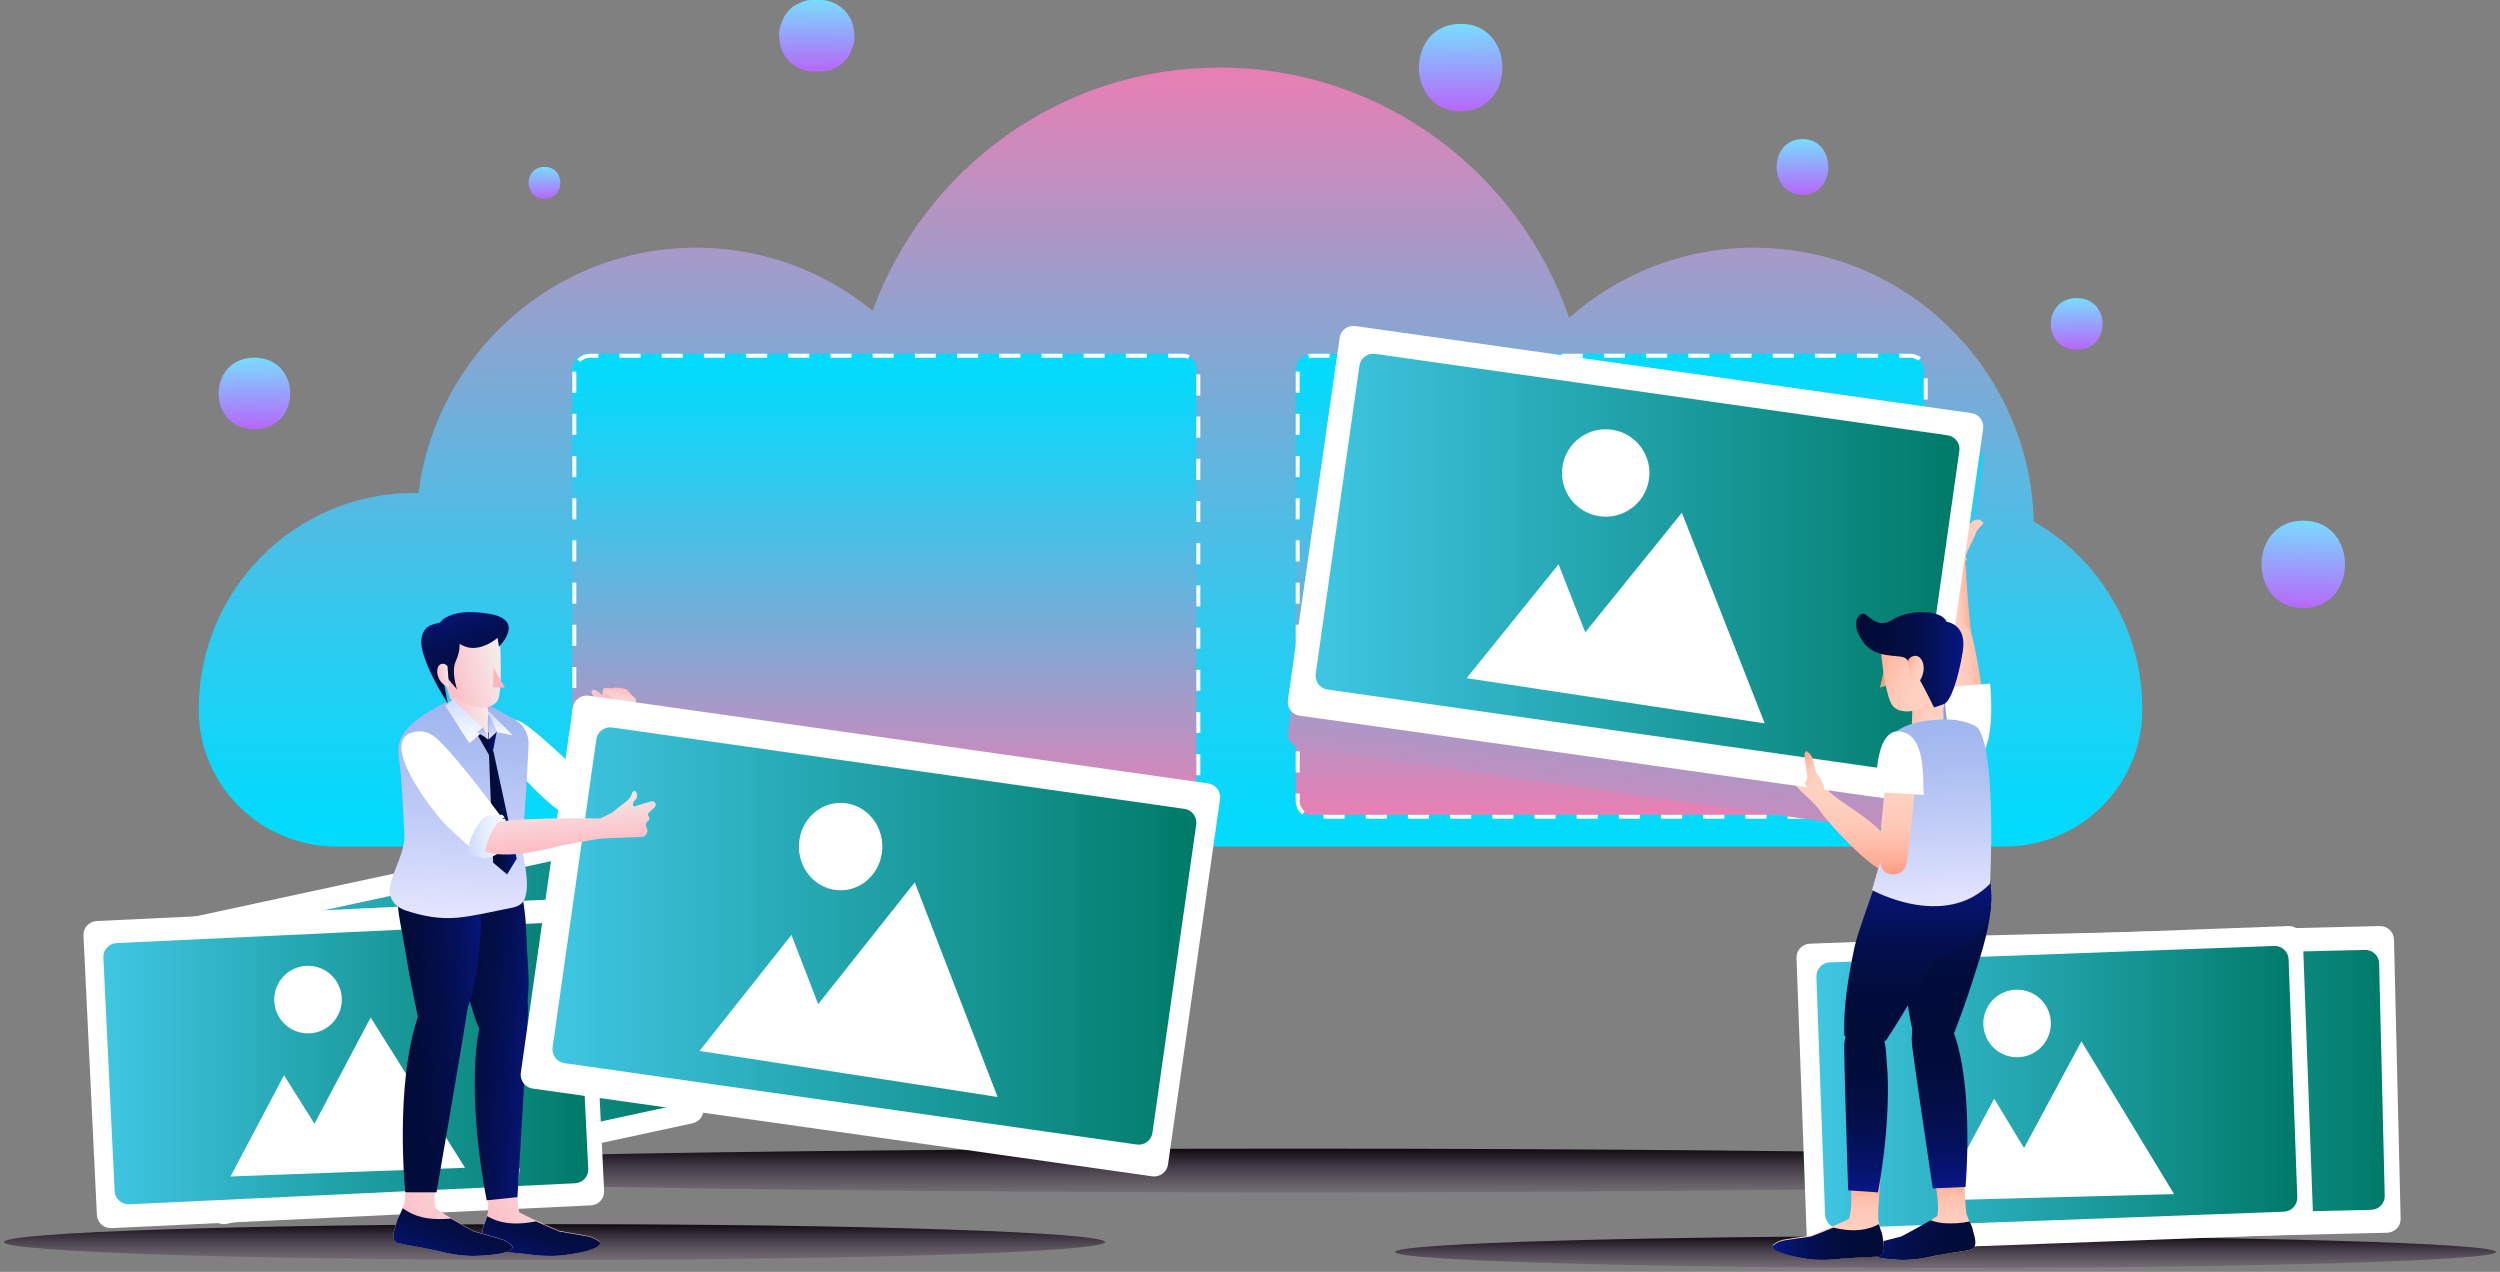 <svg width="629" height="320" xmlns="http://www.w3.org/2000/svg" xmlns:xlink="http://www.w3.org/1999/xlink" overflow="hidden"><rect width="100%" height="100%" fill="#808080" stroke="none"/><defs><clipPath id="clip0"><rect x="141" y="136" width="629" height="320"/></clipPath><linearGradient x1="280.5" y1="444" x2="280.5" y2="453" gradientUnits="userSpaceOnUse" spreadMethod="reflect" id="fill1"><stop offset="0" stop-color="#0E090F"/><stop offset="0.151" stop-color="#160E18" stop-opacity="0.878"/><stop offset="0.686" stop-color="#2F1E33" stop-opacity="0.451"/><stop offset="1" stop-color="#38243D" stop-opacity="0.2"/></linearGradient><linearGradient x1="630.5" y1="447" x2="630.5" y2="455" gradientUnits="userSpaceOnUse" spreadMethod="reflect" id="fill2"><stop offset="0" stop-color="#0E090F"/><stop offset="0.151" stop-color="#160E18" stop-opacity="0.878"/><stop offset="0.686" stop-color="#2F1E33" stop-opacity="0.451"/><stop offset="1" stop-color="#38243D" stop-opacity="0.2"/></linearGradient><linearGradient x1="467.5" y1="425" x2="467.5" y2="436" gradientUnits="userSpaceOnUse" spreadMethod="reflect" id="fill3"><stop offset="0" stop-color="#0E090F"/><stop offset="0.151" stop-color="#160E18" stop-opacity="0.878"/><stop offset="0.686" stop-color="#2F1E33" stop-opacity="0.451"/><stop offset="1" stop-color="#38243D" stop-opacity="0.2"/></linearGradient><linearGradient x1="184" y1="393.5" x2="313" y2="393.5" gradientUnits="userSpaceOnUse" spreadMethod="reflect" id="fill4"><stop offset="0" stop-color="#39C4E2" stop-opacity="0.969"/><stop offset="0.5" stop-color="#1C9FA5" stop-opacity="0.984"/><stop offset="1" stop-color="#007A68"/></linearGradient><linearGradient x1="167" y1="403.5" x2="289" y2="403.5" gradientUnits="userSpaceOnUse" spreadMethod="reflect" id="fill5"><stop offset="0" stop-color="#39C4E2" stop-opacity="0.969"/><stop offset="0.5" stop-color="#1C9FA5" stop-opacity="0.984"/><stop offset="1" stop-color="#007A68"/></linearGradient><linearGradient x1="435.5" y1="153" x2="435.5" y2="349" gradientUnits="userSpaceOnUse" spreadMethod="reflect" id="fill6"><stop offset="0" stop-color="#E97FB3"/><stop offset="0.212" stop-color="#AD97C6"/><stop offset="0.495" stop-color="#64B4DE"/><stop offset="0.73" stop-color="#2ECAEF"/><stop offset="0.904" stop-color="#0DD7FA"/><stop offset="1" stop-color="#00DCFE"/></linearGradient><linearGradient x1="546" y1="341" x2="546" y2="225" gradientUnits="userSpaceOnUse" spreadMethod="reflect" id="fill7"><stop offset="0" stop-color="#E97FB3"/><stop offset="0.212" stop-color="#AD97C6"/><stop offset="0.495" stop-color="#64B4DE"/><stop offset="0.73" stop-color="#2ECAEF"/><stop offset="0.904" stop-color="#0DD7FA"/><stop offset="1" stop-color="#00DCFE"/></linearGradient><linearGradient x1="363.5" y1="341" x2="363.5" y2="225" gradientUnits="userSpaceOnUse" spreadMethod="reflect" id="fill8"><stop offset="0" stop-color="#E97FB3"/><stop offset="0.212" stop-color="#AD97C6"/><stop offset="0.495" stop-color="#64B4DE"/><stop offset="0.73" stop-color="#2ECAEF"/><stop offset="0.904" stop-color="#0DD7FA"/><stop offset="1" stop-color="#00DCFE"/></linearGradient><linearGradient x1="621" y1="409" x2="741" y2="409" gradientUnits="userSpaceOnUse" spreadMethod="reflect" id="fill9"><stop offset="0" stop-color="#39C4E2" stop-opacity="0.969"/><stop offset="0.5" stop-color="#1C9FA5" stop-opacity="0.984"/><stop offset="1" stop-color="#007A68"/></linearGradient><linearGradient x1="598" y1="409.5" x2="719" y2="409.5" gradientUnits="userSpaceOnUse" spreadMethod="reflect" id="fill10"><stop offset="0" stop-color="#39C4E2" stop-opacity="0.969"/><stop offset="0.5" stop-color="#1C9FA5" stop-opacity="0.984"/><stop offset="1" stop-color="#007A68"/></linearGradient><linearGradient x1="545.147" y1="354.592" x2="559.854" y2="217.408" gradientUnits="userSpaceOnUse" spreadMethod="reflect" id="fill11"><stop offset="0" stop-color="#E97FB3"/><stop offset="0.212" stop-color="#AD97C6"/><stop offset="0.495" stop-color="#64B4DE"/><stop offset="0.73" stop-color="#2ECAEF"/><stop offset="0.904" stop-color="#0DD7FA"/><stop offset="1" stop-color="#00DCFE"/></linearGradient><linearGradient x1="604.5" y1="326" x2="604.5" y2="356" gradientUnits="userSpaceOnUse" spreadMethod="reflect" id="fill12"><stop offset="0" stop-color="#FFD1C1"/><stop offset="0.386" stop-color="#FFCFBF"/><stop offset="0.588" stop-color="#FFC9B7"/><stop offset="0.747" stop-color="#FFBDA9"/><stop offset="0.882" stop-color="#FFAE97"/><stop offset="1" stop-color="#FF9A7F"/></linearGradient><linearGradient x1="640.833" y1="267.238" x2="628.167" y2="275.762" gradientUnits="userSpaceOnUse" spreadMethod="reflect" id="fill13"><stop offset="0" stop-color="#FFD1C1"/><stop offset="0.386" stop-color="#FFCFBF"/><stop offset="0.588" stop-color="#FFC9B7"/><stop offset="0.747" stop-color="#FFBDA9"/><stop offset="0.882" stop-color="#FFAE97"/><stop offset="1" stop-color="#FF9A7F"/></linearGradient><linearGradient x1="629.545" y1="287.152" x2="637.455" y2="286.848" gradientUnits="userSpaceOnUse" spreadMethod="reflect" id="fill14"><stop offset="0" stop-color="#FFD1C1"/><stop offset="0.386" stop-color="#FFCFBF"/><stop offset="0.588" stop-color="#FFC9B7"/><stop offset="0.747" stop-color="#FFBDA9"/><stop offset="0.882" stop-color="#FFAE97"/><stop offset="1" stop-color="#FF9A7F"/></linearGradient><linearGradient x1="629.288" y1="309.281" x2="641.712" y2="308.719" gradientUnits="userSpaceOnUse" spreadMethod="reflect" id="fill15"><stop offset="0" stop-color="#FFD1C1"/><stop offset="0.386" stop-color="#FFCFBF"/><stop offset="0.588" stop-color="#FFC9B7"/><stop offset="0.747" stop-color="#FFBDA9"/><stop offset="0.882" stop-color="#FFAE97"/><stop offset="1" stop-color="#FF9A7F"/></linearGradient><linearGradient x1="472" y1="277.5" x2="634" y2="277.5" gradientUnits="userSpaceOnUse" spreadMethod="reflect" id="fill16"><stop offset="0" stop-color="#39C4E2" stop-opacity="0.969"/><stop offset="0.5" stop-color="#1C9FA5" stop-opacity="0.984"/><stop offset="1" stop-color="#007A68"/></linearGradient><linearGradient x1="631" y1="346" x2="631" y2="398" gradientUnits="userSpaceOnUse" spreadMethod="reflect" id="fill17"><stop offset="0" stop-color="#071786"/><stop offset="0.151" stop-color="#05136B"/><stop offset="0.324" stop-color="#041055"/><stop offset="0.511" stop-color="#030E45"/><stop offset="0.72" stop-color="#020C3B"/><stop offset="1" stop-color="#020C38"/></linearGradient><linearGradient x1="624" y1="453" x2="624" y2="431" gradientUnits="userSpaceOnUse" spreadMethod="reflect" id="fill18"><stop offset="0" stop-color="#FFD1C1"/><stop offset="0.386" stop-color="#FFCFBF"/><stop offset="0.588" stop-color="#FFC9B7"/><stop offset="0.747" stop-color="#FFBDA9"/><stop offset="0.882" stop-color="#FFAE97"/><stop offset="1" stop-color="#FF9A7F"/></linearGradient><linearGradient x1="609.768" y1="443.785" x2="638.232" y2="452.215" gradientUnits="userSpaceOnUse" spreadMethod="reflect" id="fill19"><stop offset="0" stop-color="#071786"/><stop offset="0.151" stop-color="#05136B"/><stop offset="0.324" stop-color="#041055"/><stop offset="0.511" stop-color="#030E45"/><stop offset="0.72" stop-color="#020C3B"/><stop offset="1" stop-color="#020C38"/></linearGradient><linearGradient x1="629" y1="435" x2="629" y2="391" gradientUnits="userSpaceOnUse" spreadMethod="reflect" id="fill20"><stop offset="0" stop-color="#071786"/><stop offset="0.151" stop-color="#05136B"/><stop offset="0.324" stop-color="#041055"/><stop offset="0.511" stop-color="#030E45"/><stop offset="0.72" stop-color="#020C3B"/><stop offset="1" stop-color="#020C38"/></linearGradient><linearGradient x1="623.5" y1="357" x2="623.5" y2="399" gradientUnits="userSpaceOnUse" spreadMethod="reflect" id="fill21"><stop offset="0" stop-color="#071786"/><stop offset="0.151" stop-color="#05136B"/><stop offset="0.324" stop-color="#041055"/><stop offset="0.511" stop-color="#030E45"/><stop offset="0.72" stop-color="#020C3B"/><stop offset="1" stop-color="#020C38"/></linearGradient><linearGradient x1="601" y1="453" x2="601" y2="432" gradientUnits="userSpaceOnUse" spreadMethod="reflect" id="fill22"><stop offset="0" stop-color="#FFD1C1"/><stop offset="0.386" stop-color="#FFCFBF"/><stop offset="0.588" stop-color="#FFC9B7"/><stop offset="0.747" stop-color="#FFBDA9"/><stop offset="0.882" stop-color="#FFAE97"/><stop offset="1" stop-color="#FF9A7F"/></linearGradient><linearGradient x1="587" y1="448.5" x2="615" y2="448.5" gradientUnits="userSpaceOnUse" spreadMethod="reflect" id="fill23"><stop offset="0" stop-color="#071786"/><stop offset="0.151" stop-color="#05136B"/><stop offset="0.324" stop-color="#041055"/><stop offset="0.511" stop-color="#030E45"/><stop offset="0.72" stop-color="#020C3B"/><stop offset="1" stop-color="#020C38"/></linearGradient><linearGradient x1="610.5" y1="436" x2="610.5" y2="394" gradientUnits="userSpaceOnUse" spreadMethod="reflect" id="fill24"><stop offset="0" stop-color="#071786"/><stop offset="0.151" stop-color="#05136B"/><stop offset="0.324" stop-color="#041055"/><stop offset="0.511" stop-color="#030E45"/><stop offset="0.72" stop-color="#020C3B"/><stop offset="1" stop-color="#020C38"/></linearGradient><linearGradient x1="616.498" y1="306.846" x2="613.503" y2="306.154" gradientUnits="userSpaceOnUse" spreadMethod="reflect" id="fill25"><stop offset="0" stop-color="#E2B691"/><stop offset="0.5" stop-color="#E8A47C"/><stop offset="1" stop-color="#EF9367"/></linearGradient><linearGradient x1="631.824" y1="313.681" x2="620.176" y2="310.319" gradientUnits="userSpaceOnUse" spreadMethod="reflect" id="fill26"><stop offset="0" stop-color="#FFD1C1"/><stop offset="0.386" stop-color="#FFCFBF"/><stop offset="0.588" stop-color="#FFC9B7"/><stop offset="0.747" stop-color="#FFBDA9"/><stop offset="0.882" stop-color="#FFAE97"/><stop offset="1" stop-color="#FF9A7F"/></linearGradient><linearGradient x1="633.305" y1="310.303" x2="611.695" y2="299.697" gradientUnits="userSpaceOnUse" spreadMethod="reflect" id="fill27"><stop offset="0" stop-color="#FFD1C1"/><stop offset="0.386" stop-color="#FFCFBF"/><stop offset="0.588" stop-color="#FFC9B7"/><stop offset="0.747" stop-color="#FFBDA9"/><stop offset="0.882" stop-color="#FFAE97"/><stop offset="1" stop-color="#FF9A7F"/></linearGradient><linearGradient x1="635" y1="302" x2="608" y2="302" gradientUnits="userSpaceOnUse" spreadMethod="reflect" id="fill28"><stop offset="0" stop-color="#071786"/><stop offset="0.151" stop-color="#05136B"/><stop offset="0.324" stop-color="#041055"/><stop offset="0.511" stop-color="#030E45"/><stop offset="0.72" stop-color="#020C3B"/><stop offset="1" stop-color="#020C38"/></linearGradient><linearGradient x1="625.912" y1="305.841" x2="620.088" y2="304.159" gradientUnits="userSpaceOnUse" spreadMethod="reflect" id="fill29"><stop offset="0" stop-color="#FFD1C1"/><stop offset="0.386" stop-color="#FFCFBF"/><stop offset="0.588" stop-color="#FFC9B7"/><stop offset="0.747" stop-color="#FFBDA9"/><stop offset="0.882" stop-color="#FFAE97"/><stop offset="1" stop-color="#FF9A7F"/></linearGradient><linearGradient x1="628.049" y1="364.607" x2="625.951" y2="316.393" gradientUnits="userSpaceOnUse" spreadMethod="reflect" id="fill30"><stop offset="0" stop-color="#E7E6FF"/><stop offset="0.339" stop-color="#C9D2F8"/><stop offset="0.764" stop-color="#AABDF1"/><stop offset="1" stop-color="#9EB5EE"/></linearGradient><linearGradient x1="601.403" y1="333.38" x2="593.597" y2="326.62" gradientUnits="userSpaceOnUse" spreadMethod="reflect" id="fill31"><stop offset="0" stop-color="#FFD1C1"/><stop offset="0.386" stop-color="#FFCFBF"/><stop offset="0.588" stop-color="#FFC9B7"/><stop offset="0.747" stop-color="#FFBDA9"/><stop offset="0.882" stop-color="#FFAE97"/><stop offset="1" stop-color="#FF9A7F"/></linearGradient><linearGradient x1="618.501" y1="326" x2="618.499" y2="356" gradientUnits="userSpaceOnUse" spreadMethod="reflect" id="fill32"><stop offset="0" stop-color="#FFD1C1"/><stop offset="0.386" stop-color="#FFCFBF"/><stop offset="0.588" stop-color="#FFC9B7"/><stop offset="0.747" stop-color="#FFBDA9"/><stop offset="0.882" stop-color="#FFAE97"/><stop offset="1" stop-color="#FF9A7F"/></linearGradient><linearGradient x1="291.607" y1="429.5" x2="262.393" y2="452.5" gradientUnits="userSpaceOnUse" spreadMethod="reflect" id="fill33"><stop offset="0" stop-color="#F4F3F1"/><stop offset="0.5" stop-color="#F9D2D6"/><stop offset="1" stop-color="#FFB2BC"/></linearGradient><linearGradient x1="274" y1="456" x2="280" y2="438" gradientUnits="userSpaceOnUse" spreadMethod="reflect" id="fill34"><stop offset="0" stop-color="#071786"/><stop offset="0.151" stop-color="#05136B"/><stop offset="0.324" stop-color="#041055"/><stop offset="0.511" stop-color="#030E45"/><stop offset="0.72" stop-color="#020C3B"/><stop offset="1" stop-color="#020C38"/></linearGradient><linearGradient x1="276.695" y1="394.824" x2="250.305" y2="393.176" gradientUnits="userSpaceOnUse" spreadMethod="reflect" id="fill35"><stop offset="0" stop-color="#071786"/><stop offset="0.151" stop-color="#05136B"/><stop offset="0.324" stop-color="#041055"/><stop offset="0.511" stop-color="#030E45"/><stop offset="0.72" stop-color="#020C3B"/><stop offset="1" stop-color="#020C38"/></linearGradient><linearGradient x1="291" y1="338.5" x2="285" y2="338.5" gradientUnits="userSpaceOnUse" spreadMethod="reflect" id="fill36"><stop offset="0" stop-color="#F9FBFC"/><stop offset="0.529" stop-color="#F7FAFC"/><stop offset="0.719" stop-color="#F0F5FD"/><stop offset="0.855" stop-color="#E5ECFD"/><stop offset="0.964" stop-color="#D4E0FF"/><stop offset="0.997" stop-color="#CDDBFF"/><stop offset="1" stop-color="#CDDBFF"/></linearGradient><linearGradient x1="287" y1="326.5" x2="300" y2="326.5" gradientUnits="userSpaceOnUse" spreadMethod="reflect" id="fill37"><stop offset="0" stop-color="#FACED3"/><stop offset="0.5" stop-color="#FCC0C7"/><stop offset="1" stop-color="#FFB2BC"/></linearGradient><linearGradient x1="296.448" y1="314.611" x2="297.552" y2="308.389" gradientUnits="userSpaceOnUse" spreadMethod="reflect" id="fill38"><stop offset="0" stop-color="#F4F3F1"/><stop offset="0.5" stop-color="#F9D2D6"/><stop offset="1" stop-color="#FFB2BC"/></linearGradient><linearGradient x1="270.557" y1="428.772" x2="239.443" y2="451.228" gradientUnits="userSpaceOnUse" spreadMethod="reflect" id="fill39"><stop offset="0" stop-color="#F4F3F1"/><stop offset="0.5" stop-color="#F9D2D6"/><stop offset="1" stop-color="#FFB2BC"/></linearGradient><linearGradient x1="250.862" y1="456.345" x2="259.138" y2="435.655" gradientUnits="userSpaceOnUse" spreadMethod="reflect" id="fill40"><stop offset="0" stop-color="#071786"/><stop offset="0.151" stop-color="#05136B"/><stop offset="0.324" stop-color="#041055"/><stop offset="0.511" stop-color="#030E45"/><stop offset="0.72" stop-color="#020C3B"/><stop offset="1" stop-color="#020C38"/></linearGradient><linearGradient x1="265.365" y1="391.4" x2="237.635" y2="393.601" gradientUnits="userSpaceOnUse" spreadMethod="reflect" id="fill41"><stop offset="0" stop-color="#071786"/><stop offset="0.151" stop-color="#05136B"/><stop offset="0.324" stop-color="#041055"/><stop offset="0.511" stop-color="#030E45"/><stop offset="0.72" stop-color="#020C3B"/><stop offset="1" stop-color="#020C38"/></linearGradient><linearGradient x1="255.297" y1="367.695" x2="257.703" y2="311.305" gradientUnits="userSpaceOnUse" spreadMethod="reflect" id="fill42"><stop offset="0" stop-color="#E7E6FF"/><stop offset="0.339" stop-color="#C9D2F8"/><stop offset="0.764" stop-color="#AABDF1"/><stop offset="1" stop-color="#9EB5EE"/></linearGradient><linearGradient x1="266" y1="323.5" x2="261" y2="323.5" gradientUnits="userSpaceOnUse" spreadMethod="reflect" id="fill43"><stop offset="0" stop-color="#071786"/><stop offset="0.151" stop-color="#05136B"/><stop offset="0.324" stop-color="#041055"/><stop offset="0.511" stop-color="#030E45"/><stop offset="0.72" stop-color="#020C3B"/><stop offset="1" stop-color="#020C38"/></linearGradient><linearGradient x1="271" y1="340.5" x2="264" y2="340.5" gradientUnits="userSpaceOnUse" spreadMethod="reflect" id="fill44"><stop offset="0" stop-color="#071786"/><stop offset="0.151" stop-color="#05136B"/><stop offset="0.324" stop-color="#041055"/><stop offset="0.511" stop-color="#030E45"/><stop offset="0.72" stop-color="#020C3B"/><stop offset="1" stop-color="#020C38"/></linearGradient><linearGradient x1="265.034" y1="313.04" x2="251.966" y2="314.96" gradientUnits="userSpaceOnUse" spreadMethod="reflect" id="fill45"><stop offset="0" stop-color="#F4F3F1"/><stop offset="0.5" stop-color="#F9D2D6"/><stop offset="1" stop-color="#FFB2BC"/></linearGradient><linearGradient x1="269.015" y1="301.59" x2="249.985" y2="307.41" gradientUnits="userSpaceOnUse" spreadMethod="reflect" id="fill46"><stop offset="0" stop-color="#F4F3F1"/><stop offset="0.5" stop-color="#F9D2D6"/><stop offset="1" stop-color="#FFB2BC"/></linearGradient><linearGradient x1="253.235" y1="287.827" x2="262.765" y2="315.173" gradientUnits="userSpaceOnUse" spreadMethod="reflect" id="fill47"><stop offset="0" stop-color="#071786"/><stop offset="0.151" stop-color="#05136B"/><stop offset="0.324" stop-color="#041055"/><stop offset="0.511" stop-color="#030E45"/><stop offset="0.72" stop-color="#020C3B"/><stop offset="1" stop-color="#020C38"/></linearGradient><linearGradient x1="254.506" y1="305.612" x2="250.494" y2="306.389" gradientUnits="userSpaceOnUse" spreadMethod="reflect" id="fill48"><stop offset="0" stop-color="#F4F3F1"/><stop offset="0.5" stop-color="#F9D2D6"/><stop offset="1" stop-color="#FFB2BC"/></linearGradient><linearGradient x1="265" y1="322" x2="265" y2="315" gradientUnits="userSpaceOnUse" spreadMethod="reflect" id="fill49"><stop offset="0" stop-color="#E7E6FF"/><stop offset="0.339" stop-color="#C9D2F8"/><stop offset="0.764" stop-color="#AABDF1"/><stop offset="1" stop-color="#9EB5EE"/></linearGradient><linearGradient x1="267" y1="321" x2="267" y2="315" gradientUnits="userSpaceOnUse" spreadMethod="reflect" id="fill50"><stop offset="0" stop-color="#F9FBFC"/><stop offset="0.997" stop-color="#CDDBFF"/><stop offset="1" stop-color="#CDDBFF"/></linearGradient><linearGradient x1="258" y1="323" x2="258" y2="312" gradientUnits="userSpaceOnUse" spreadMethod="reflect" id="fill51"><stop offset="0" stop-color="#F9FBFC"/><stop offset="0.307" stop-color="#F0F5FD"/><stop offset="0.803" stop-color="#D8E3FE"/><stop offset="0.997" stop-color="#CDDBFF"/><stop offset="1" stop-color="#CDDBFF"/></linearGradient><linearGradient x1="262.5" y1="322" x2="262.5" y2="319" gradientUnits="userSpaceOnUse" spreadMethod="reflect" id="fill52"><stop offset="0" stop-color="#E7E6FF"/><stop offset="0.339" stop-color="#C9D2F8"/><stop offset="0.764" stop-color="#AABDF1"/><stop offset="1" stop-color="#9EB5EE"/></linearGradient><linearGradient x1="280" y1="371.5" x2="442" y2="371.5" gradientUnits="userSpaceOnUse" spreadMethod="reflect" id="fill53"><stop offset="0" stop-color="#39C4E2" stop-opacity="0.969"/><stop offset="0.5" stop-color="#1C9FA5" stop-opacity="0.984"/><stop offset="1" stop-color="#007A68"/></linearGradient><linearGradient x1="269" y1="347" x2="260" y2="347" gradientUnits="userSpaceOnUse" spreadMethod="reflect" id="fill54"><stop offset="0" stop-color="#F9FBFC"/><stop offset="0.307" stop-color="#F0F5FD"/><stop offset="0.803" stop-color="#D8E3FE"/><stop offset="0.997" stop-color="#CDDBFF"/><stop offset="1" stop-color="#CDDBFF"/></linearGradient><linearGradient x1="282.683" y1="333.194" x2="284.317" y2="352.806" gradientUnits="userSpaceOnUse" spreadMethod="reflect" id="fill55"><stop offset="0" stop-color="#F4F3F1"/><stop offset="0.5" stop-color="#F9D2D6"/><stop offset="1" stop-color="#FFB2BC"/></linearGradient><linearGradient x1="268" y1="346.5" x2="259" y2="346.5" gradientUnits="userSpaceOnUse" spreadMethod="reflect" id="fill56"><stop offset="0" stop-color="#F9FBFC"/><stop offset="0.307" stop-color="#F0F5FD"/><stop offset="0.803" stop-color="#D8E3FE"/><stop offset="0.997" stop-color="#CDDBFF"/><stop offset="1" stop-color="#CDDBFF"/></linearGradient><linearGradient x1="663.547" y1="224.046" x2="663.453" y2="210.954" gradientUnits="userSpaceOnUse" spreadMethod="reflect" id="fill57"><stop offset="0" stop-color="#B866FA"/><stop offset="0.5" stop-color="#98A1FC"/><stop offset="1" stop-color="#78DDFE"/></linearGradient><linearGradient x1="508.583" y1="164.078" x2="508.417" y2="141.922" gradientUnits="userSpaceOnUse" spreadMethod="reflect" id="fill58"><stop offset="0" stop-color="#B866FA"/><stop offset="0.5" stop-color="#98A1FC"/><stop offset="1" stop-color="#78DDFE"/></linearGradient><linearGradient x1="720.097" y1="289.359" x2="720.903" y2="266.641" gradientUnits="userSpaceOnUse" spreadMethod="reflect" id="fill59"><stop offset="0" stop-color="#B866FA"/><stop offset="0.5" stop-color="#98A1FC"/><stop offset="1" stop-color="#78DDFE"/></linearGradient><linearGradient x1="346.561" y1="154.064" x2="346.439" y2="135.936" gradientUnits="userSpaceOnUse" spreadMethod="reflect" id="fill60"><stop offset="0" stop-color="#B866FA"/><stop offset="0.5" stop-color="#98A1FC"/><stop offset="1" stop-color="#78DDFE"/></linearGradient><linearGradient x1="278.029" y1="186.028" x2="277.971" y2="177.972" gradientUnits="userSpaceOnUse" spreadMethod="reflect" id="fill61"><stop offset="0" stop-color="#B866FA"/><stop offset="0.5" stop-color="#98A1FC"/><stop offset="1" stop-color="#78DDFE"/></linearGradient><linearGradient x1="594.554" y1="185.05" x2="594.446" y2="170.95" gradientUnits="userSpaceOnUse" spreadMethod="reflect" id="fill62"><stop offset="0" stop-color="#B866FA"/><stop offset="0.5" stop-color="#98A1FC"/><stop offset="1" stop-color="#78DDFE"/></linearGradient><linearGradient x1="205.065" y1="244.064" x2="204.935" y2="225.936" gradientUnits="userSpaceOnUse" spreadMethod="reflect" id="fill63"><stop offset="0" stop-color="#B866FA"/><stop offset="0.5" stop-color="#98A1FC"/><stop offset="1" stop-color="#78DDFE"/></linearGradient></defs><g clip-path="url(#clip0)" transform="translate(-141 -136)"><path d="M419 448.5C419 446.015 356.992 444 280.499 444 204.008 444 142 446.015 142 448.5 142 450.985 204.008 453 280.499 453 356.992 453.001 419 450.985 419 448.5Z" fill="url(#fill1)" fill-rule="evenodd"/><path d="M769 451C769 448.791 706.992 447 630.5 447 554.009 447 492 448.791 492 451 492 453.209 554.008 455 630.5 455 706.992 455 769 453.209 769 451Z" fill="url(#fill2)" fill-rule="evenodd"/><path d="M730 430.5C730 427.462 612.475 425 467.501 425 322.525 425 205 427.462 205 430.5 205 433.538 322.525 436 467.501 436 612.475 436 730 433.538 730 430.5Z" fill="url(#fill3)" fill-rule="evenodd"/><path d="M315.254 418.614 198.034 443.921C196.157 444.327 194.306 443.132 193.9 441.253L179.079 372.523C178.674 370.644 179.868 368.792 181.746 368.386L298.966 343.079C300.843 342.673 302.694 343.868 303.1 345.747L317.921 414.477C318.326 416.356 317.132 418.208 315.254 418.614Z" fill="#FFFFFF" fill-rule="evenodd"/><path d="M310.237 414.249 200.791 437.92C198.901 438.329 197.038 437.124 196.63 435.23L184.08 376.921C183.671 375.027 184.874 373.159 186.764 372.751L296.209 349.08C298.099 348.671 299.962 349.876 300.37 351.77L312.921 410.079C313.328 411.972 312.127 413.84 310.237 414.249Z" fill="url(#fill4)" fill-rule="evenodd"/><path d="M268.149 397.612 253.299 381 246.221 402.064 243.709 409.541 243.709 409.541 234.13 398.827 229.565 412.413 225 426 239.144 423.129 253.288 420.257 261.072 418.676 283 414.224Z" fill="#FFFFFF" fill-rule="evenodd"/><path d="M244.826 377.396C245.767 381.724 242.803 385.95 238.204 386.836 233.606 387.722 229.116 384.932 228.174 380.604 227.233 376.276 230.197 372.05 234.796 371.164 239.393 370.278 243.884 373.069 244.826 377.396Z" fill="#FFFFFF" fill-rule="evenodd"/><path d="M289.664 439.27 169.042 444.996C167.11 445.088 165.469 443.604 165.377 441.682L162.004 371.376C161.912 369.454 163.404 367.821 165.336 367.73L285.958 362.004C287.89 361.912 289.531 363.396 289.623 365.318L292.996 435.624C293.088 437.546 291.597 439.179 289.664 439.27Z" fill="#FFFFFF" fill-rule="evenodd"/><path d="M285.656 433.717 173.521 438.996C171.585 439.087 169.941 437.613 169.848 435.702L167.004 376.907C166.912 374.997 168.406 373.374 170.343 373.283L282.479 368.004C284.415 367.913 286.059 369.388 286.152 371.298L288.996 430.093C289.088 432.003 287.594 433.627 285.656 433.717Z" fill="url(#fill5)" fill-rule="evenodd"/><path d="M246.13 410.905 234.261 392 223.824 411.733 220.119 418.738 220.119 418.738 212.464 406.543 205.732 419.272 199 432 213.387 431.466 227.776 430.933 235.694 430.639 258 429.812Z" fill="#FFFFFF" fill-rule="evenodd"/><path d="M226.994 387.185C227.168 391.876 223.507 395.82 218.815 395.994 214.124 396.168 210.18 392.507 210.006 387.815 209.832 383.124 213.493 379.18 218.185 379.006 222.876 378.832 226.82 382.494 226.994 387.185Z" fill="#FFFFFF" fill-rule="evenodd"/><path d="M645.322 349C664.234 349 679.865 333.79 679.999 314.804 680 314.673 680 314.541 680 314.411 680 294.193 669.001 276.565 652.69 267.194 651.726 228.995 620.601 198.32 582.318 198.32 564.482 198.32 548.209 204.99 535.802 215.962 523.242 179.326 488.613 153 447.856 153 407.766 153 373.603 178.47 360.542 214.171 348.424 204.265 332.965 198.32 316.12 198.32 280.253 198.32 250.67 225.248 246.285 260.061 245.912 260.053 245.542 260.032 245.166 260.032 215.251 260.032 191 284.379 191 314.411 191 314.542 191.001 314.674 191.001 314.804 191.135 333.79 206.766 349 225.678 349L645.322 349Z" fill="url(#fill6)" fill-rule="evenodd"/><path d="M467 229 467 337C467 339.209 468.787 341 470.992 341L621.008 341C623.213 341 625 339.209 625 337L625 229C625 226.791 623.213 225 621.008 225L470.992 225C468.787 225.001 467 226.792 467 229Z" fill="url(#fill7)" fill-rule="evenodd"/><path d="M285 229 285 337C285 339.209 286.776 341 288.967 341L438.033 341C440.224 341 442 339.209 442 337L442 229C442 226.791 440.224 225 438.033 225L288.967 225C286.776 225.001 285 226.792 285 229Z" fill="url(#fill8)" fill-rule="evenodd"/><path d="M741.591 446.157 621.248 448.999C619.32 449.045 617.72 447.526 617.674 445.606L616.001 375.401C615.955 373.482 617.481 371.889 619.409 371.843L739.752 369.001C741.68 368.955 743.28 370.474 743.326 372.394L744.999 442.599C745.045 444.518 743.519 446.112 741.591 446.157Z" fill="#FFFFFF" fill-rule="evenodd"/><path d="M737.592 440.388 625.981 442.999C624.053 443.044 622.454 441.54 622.408 439.639L621.001 381.136C620.955 379.235 622.481 377.657 624.408 377.612L736.019 375.001C737.947 374.956 739.546 376.46 739.592 378.361L740.999 436.864C741.045 438.765 739.519 440.343 737.592 440.388Z" fill="url(#fill9)" fill-rule="evenodd"/><path d="M698.594 416.115 687.188 397 676.288 416.406 672.418 423.296 672.418 423.296 665.061 410.966 658.031 423.483 651 436 665.388 435.813 679.776 435.625 687.694 435.521 710 435.231Z" fill="#FFFFFF" fill-rule="evenodd"/><path d="M679.999 392.389C680.06 397.083 676.305 400.937 671.611 400.999 666.917 401.06 663.063 397.305 663.001 392.611 662.94 387.917 666.695 384.063 671.389 384.001 676.083 383.94 679.938 387.695 679.999 392.389Z" fill="#FFFFFF" fill-rule="evenodd"/><path d="M719.633 446.571 599.217 450.998C597.288 451.069 595.666 449.562 595.595 447.632L593.002 377.052C592.931 375.122 594.438 373.5 596.367 373.429L716.783 369.002C718.712 368.931 720.334 370.438 720.405 372.368L722.998 442.948C723.069 444.878 721.562 446.5 719.633 446.571Z" fill="#FFFFFF" fill-rule="evenodd"/><path d="M715.63 440.861 603.812 444.998C601.881 445.069 600.258 443.551 600.187 441.608L598.002 381.788C597.931 379.844 599.439 378.21 601.37 378.139L713.188 374.002C715.119 373.931 716.742 375.449 716.813 377.392L718.998 437.212C719.069 439.156 717.561 440.79 715.63 440.861Z" fill="url(#fill10)" fill-rule="evenodd"/><path d="M676.342 417.221 664.684 398 654.036 417.81 650.256 424.842 650.256 424.842 642.737 412.444 635.869 425.222 629 438 643.387 437.621 657.776 437.24 665.694 437.031 688 436.443Z" fill="#FFFFFF" fill-rule="evenodd"/><path d="M656.997 393.278C657.119 397.971 653.415 401.875 648.722 401.997 644.029 402.12 640.125 398.415 640.003 393.722 639.881 389.029 643.585 385.125 648.278 385.003 652.97 384.881 656.874 388.585 656.997 393.278Z" fill="#FFFFFF" fill-rule="evenodd"/><path d="M467.5 229.5 467.5 337.5C467.5 339.71 469.287 341.5 471.492 341.5L621.508 341.5C623.713 341.5 625.5 339.71 625.5 337.5L625.5 229.5C625.5 227.291 623.713 225.5 621.508 225.5L471.492 225.5C469.287 225.501 467.5 227.292 467.5 229.5Z" stroke="#FFFFFF" stroke-miterlimit="8" stroke-dasharray="5.308 5.308" fill="none" fill-rule="evenodd"/><path d="M285.5 229.5 285.5 337.5C285.5 339.71 287.276 341.5 289.467 341.5L438.533 341.5C440.724 341.5 442.5 339.71 442.5 337.5L442.5 229.5C442.5 227.291 440.724 225.5 438.533 225.5L289.467 225.5C287.276 225.501 285.5 227.292 285.5 229.5Z" stroke="#FFFFFF" stroke-miterlimit="8" stroke-dasharray="5.308 5.308" fill="none" fill-rule="evenodd"/><path d="M623.001 345.965 467.998 324.063C466.091 323.793 464.764 322.037 465.035 320.14L478.054 228.982C478.324 227.085 480.091 225.766 481.998 226.035L637.002 247.936C638.909 248.206 640.236 249.963 639.965 251.859L626.946 343.017C626.675 344.915 624.909 346.234 623.001 345.965Z" fill="url(#fill11)" fill-rule="evenodd"/><path d="M590 326C590 326 590.202 330.111 592.351 333.021 594.5 335.932 597.106 337.22 599.095 340.273 600.659 342.673 616.652 360.777 618.863 354.794 619.152 354.011 618.932 353.136 618.677 352.339 616.289 344.881 609.39 341.274 603.444 336.99L601.2 335.205C601.2 335.205 600.482 331.005 598.156 328.543L590 326Z" fill="url(#fill12)" fill-rule="evenodd"/><path d="M630.416 275.428C630.417 275.882 630.42 276.309 630.421 276.75 632.224 276.921 634.037 276.992 635.844 277 635.738 276.418 635.659 275.988 635.62 275.768L636.005 274.712C636.364 273.962 636.722 273.212 637.082 272.463 637.313 271.981 637.544 271.498 637.774 271.016 638.063 270.411 638.155 269.801 638.588 269.25 638.965 268.77 639.429 268.357 639.852 267.914 639.921 267.842 639.993 267.761 640 267.662 640.009 267.522 639.891 267.4 639.781 267.297 639.529 267.059 639.252 266.81 638.909 266.748 638.714 266.713 638.519 266.742 638.327 266.771 638.038 266.815 637.734 266.864 637.477 266.991 637.211 267.123 637.145 267.31 636.965 267.502 636.667 267.819 636.193 268.053 635.834 268.317 635.9 268.269 635.614 267.405 635.595 267.32 635.493 266.888 635.381 266.493 635.12 266.106 635.095 266.069 635.066 266.03 635.022 266.017 634.978 266.003 634.932 266.019 634.889 266.029 634.702 266.071 634.516 265.989 634.33 266.001 634.138 266.013 633.988 266.145 633.8 266.172 633.599 266.201 633.397 266.108 633.201 266.066 632.869 265.995 632.556 266.063 632.244 266.143 632.081 266.186 631.957 266.227 631.783 266.188 631.618 266.151 631.463 266.068 631.291 266.075 631.058 266.085 630.951 266.299 630.803 266.433 630.6 266.615 630.414 266.495 630.17 266.53 629.932 266.565 629.83 266.816 629.767 267.032 629.53 267.857 629.005 268.884 629 269.742 628.996 270.528 629.451 271.528 629.65 272.306 629.916 273.347 630.181 274.389 630.446 275.43L630.416 275.428Z" fill="url(#fill13)" fill-rule="evenodd"/><path d="M631.831 298.084C631.354 297.783 630.93 297.407 630.627 296.925 630.056 296.017 630.019 294.898 630.009 293.847 629.971 289.812 630.051 285.784 630.251 281.77 630.35 279.764 630.402 277.028 630.589 275.036L635.4 275C635.4 275 635.952 287.567 636.858 294.078 637.025 295.284 637.169 296.61 636.526 297.577 635.564 299.021 634.658 299.333 632.992 298.663 632.597 298.504 632.199 298.316 631.831 298.084Z" fill="url(#fill14)" fill-rule="evenodd"/><path d="M630.385 295.132C629.832 296.336 629.976 297.858 630.194 299.452 630.722 303.33 631.194 307.213 631.683 311.094 631.901 312.822 632.12 314.551 632.356 316.278 632.836 319.805 633.482 324.996 637.856 325 638.852 325.001 639.972 323.983 640.451 323.151 640.812 322.526 640.964 321.726 640.994 320.853 641.059 318.998 640.58 316.81 640.4 315.247 640.029 312.037 639.604 308.829 639.086 305.631 638.755 303.577 638.398 301.523 637.95 299.485 637.582 297.807 637.275 295.657 636.29 294.214 635.24 292.674 633.309 292.793 631.978 293.503 631.182 293.929 630.682 294.484 630.385 295.132Z" fill="url(#fill15)" fill-rule="evenodd"/><path d="M630 308.923C630.611 314.155 630.675 326.589 636.889 326.992 643.764 327.438 641.714 308 641.714 308L630 308.923Z" fill="#FFFFFF" fill-rule="evenodd"/><path d="M623.001 337.965 467.998 316.063C466.091 315.794 464.764 314.037 465.035 312.14L478.054 220.982C478.324 219.085 480.091 217.766 481.998 218.035L637.002 239.936C638.909 240.206 640.236 241.963 639.965 243.86L626.946 335.017C626.675 336.915 624.909 338.235 623.001 337.965Z" fill="#FFFFFF" fill-rule="evenodd"/><path d="M619.014 329.965 475 309.488C473.092 309.217 471.764 307.448 472.035 305.538L483.039 228.003C483.31 226.093 485.077 224.764 486.986 225.035L631 245.512C632.908 245.783 634.236 247.552 633.965 249.462L622.961 326.997C622.69 328.908 620.922 330.236 619.014 329.965Z" fill="url(#fill16)" fill-rule="evenodd"/><path d="M574.577 291.5 564.155 265 546.221 287.2 539.856 295.081 539.856 295.081 533.133 277.989 521.566 292.309 510 306.628 528.289 309.401 546.579 312.175 556.645 313.701 585 318Z" fill="#FFFFFF" fill-rule="evenodd"/><path d="M555.872 256.662C554.953 262.667 549.342 266.79 543.338 265.872 537.334 264.954 533.21 259.342 534.128 253.338 535.046 247.333 540.658 243.209 546.662 244.128 552.666 245.046 556.79 250.658 555.872 256.662Z" fill="#FFFFFF" fill-rule="evenodd"/><path d="M620 332 629 332 629 334 620 334Z" fill="#F2F2F2" fill-rule="evenodd"/><path d="M622 335 629 335 629 337 622 337Z" fill="#F2F2F2" fill-rule="evenodd"/><path d="M624 338 629 338 629 340 624 340Z" fill="#F2F2F2" fill-rule="evenodd"/><path d="M627 341 629 341 629 344 627 344Z" fill="#F2F2F2" fill-rule="evenodd"/><path d="M622.42 396.024C620.442 388.569 620.127 380.699 620.002 373.029 619.939 369.218 621.889 355.277 622.107 351.467 622.519 344.254 624.036 345.633 632.773 347.469 633.879 347.701 634.926 348.145 635.859 348.773 646.843 356.159 640.335 373.091 637.363 382.633 636.072 386.777 634.274 391.728 632.721 395.784 627.076 400.626 622.42 396.024 622.42 396.024Z" fill="url(#fill17)" fill-rule="evenodd"/><path d="M637.254 445.079C637.115 444.466 636.782 443.874 636.502 443.294 636.423 443.129 635.758 441.508 635.733 441.321 635.373 438.595 635.171 431 635.171 431L627.438 431.582C627.438 431.582 629.145 438.025 628.412 441.965L628.421 441.965C625.177 444.12 619.31 447.136 619.31 447.136 619.31 447.136 612.518 448.841 612.171 449.026 611.824 449.212 610.949 449.53 610.011 450.544 610.011 450.544 609.366 452.356 618.1 452.925 618.1 452.925 621.897 453.401 627.782 451.958 629.064 451.734 630.347 451.51 631.63 451.286 632.947 451.056 636.924 450.579 637.408 450.157 637.596 449.995 637.718 449.835 637.795 449.671 638.385 448.421 637.541 446.351 637.254 445.079Z" fill="url(#fill18)" fill-rule="evenodd"/><path d="M636.52 443.305C634.59 443.78 632.466 443.848 630.701 443.786 629.441 443.742 628.01 443.506 626.741 443 623.486 444.97 619.311 447.122 619.311 447.122 619.311 447.122 612.519 448.83 612.172 449.016 611.824 449.202 610.95 449.522 610.011 450.538 610.011 450.538 609.366 452.355 618.1 452.924 618.1 452.924 621.897 453.402 627.782 451.955 629.065 451.731 630.347 451.506 631.631 451.282 632.947 451.051 636.924 450.573 637.409 450.15 637.596 449.987 637.719 449.827 637.796 449.663 638.385 448.409 637.54 446.335 637.253 445.059 637.119 444.459 636.797 443.875 636.52 443.305Z" fill="url(#fill19)" fill-rule="evenodd"/><path d="M635.533 434.637C636.256 425.517 636.765 405.559 632.068 394.584 631.33 392.859 629.35 391.08 627.326 391.003 625.763 390.944 623.523 391.703 622.666 393.049 621.959 394.161 621.927 397.711 622.065 398.937 622.454 402.411 625.729 424.543 627.284 435L635.533 434.637Z" fill="url(#fill20)" fill-rule="evenodd"/><path d="M613.304 357 629.972 357C629.993 357.035 630.019 357.068 630.038 357.103L630.056 357 641.635 357 641.653 357.017C642.506 362.623 641.519 366.58 641.519 366.58 639.863 373.813 630.691 376.645 627.558 377.411 625.783 380.941 623.763 384.215 622.231 386.869 620.11 390.544 617.905 394.185 615.552 397.724 609.106 401.171 605.044 396.542 605.044 396.542 604.734 389.049 606.109 381.504 607.622 374.187 608.233 371.228 611.542 362.194 613.304 357Z" fill="url(#fill21)" fill-rule="evenodd"/><path d="M614.628 446.73C614.56 446.096 614.295 445.46 614.082 444.841 614.022 444.665 613.545 442.952 613.541 442.76 613.489 439.962 614.138 432.256 614.138 432.256L606.411 432C606.411 432 607.381 438.706 606.216 442.614L606.225 442.615C602.768 444.442 596.618 446.852 596.618 446.852 596.618 446.852 589.698 447.836 589.333 447.985 588.968 448.135 588.066 448.361 587.023 449.284 587.023 449.284 586.181 451.048 594.771 452.577 594.771 452.577 598.481 453.474 604.474 452.656 605.769 452.569 607.066 452.482 608.362 452.395 609.693 452.306 613.686 452.258 614.214 451.885 614.419 451.74 614.558 451.592 614.653 451.435 615.375 450.235 614.77 448.049 614.628 446.73Z" fill="url(#fill22)" fill-rule="evenodd"/><path d="M610 433C610.173 433.328 610.324 433.662 610.458 434 610.647 433.676 610.827 433.35 611 433.022L610 433Z" fill="#FFD9B6" fill-rule="evenodd"/><path d="M614.081 445.201C614.046 445.104 613.872 444.516 613.73 444 613.432 444.147 613.136 444.286 612.849 444.417 609.521 445.932 605.96 445.702 602.455 444.921 602.389 444.906 602.327 444.889 602.266 444.87 599.395 446.082 596.618 447.123 596.618 447.123 596.618 447.123 589.698 448.063 589.333 448.207 588.968 448.35 588.066 448.567 587.022 449.449 587.022 449.449 586.182 451.135 594.771 452.596 594.771 452.596 598.48 453.453 604.473 452.671 605.769 452.588 607.065 452.505 608.362 452.422 609.692 452.337 613.686 452.291 614.214 451.934 614.418 451.796 614.557 451.654 614.652 451.504 615.375 450.357 614.77 448.267 614.628 447.006 614.558 446.4 614.294 445.791 614.081 445.201Z" fill="url(#fill23)" fill-rule="evenodd"/><path d="M613.504 436C614.942 428.03 615.859 419.888 615.986 411.776 616.033 408.888 615.968 405.994 615.695 403.119 615.42 400.225 615.648 396.056 612.712 394.589 610.995 393.731 608.615 393.816 606.952 394.805 605.338 395.765 605.005 397.76 605 399.541 604.992 402.993 605.665 425.065 605.99 435.493 605.99 435.495 613.504 436 613.504 436Z" fill="url(#fill24)" fill-rule="evenodd"/><path d="M615.137 304 616 308.373 614 309Z" fill="url(#fill25)" fill-rule="evenodd"/><path d="M622.297 309.002C622.27 310.474 622 319.128 622 319.128 622.825 320.134 626.826 320.499 628.515 318.961 629.859 317.738 630 316.638 630 316.638L629.508 304 622.297 309.002Z" fill="url(#fill26)" fill-rule="evenodd"/><path d="M629.633 295 630.096 299.431 630.801 306.19 631 308.092C626.719 315.422 619.63 316.197 617.332 313.749 615.034 311.302 614 297.325 614 297.325L629.633 295Z" fill="url(#fill27)" fill-rule="evenodd"/><path d="M627.603 314C627.603 314 622.026 302.48 620.293 301.52 618.559 300.561 612.755 301.912 609.665 297.39 606.615 292.926 608.459 290.603 609.665 290.382 610.871 290.161 613.127 294.541 617.126 291.932 621.197 289.276 629.499 289.276 630.775 292.448 630.775 292.448 635.97 292.965 634.839 299.898 633.708 306.832 631.749 312.66 630.015 313.176L627.603 314Z" fill="url(#fill28)" fill-rule="evenodd"/><path d="M623.929 301.374C625.588 302.765 625.516 306.784 622.312 309L621 302.404C621.171 301.387 622.838 300.459 623.929 301.374Z" fill="url(#fill29)" fill-rule="evenodd"/><path d="M629.724 317.017C624.986 317.214 617.497 318.034 615.726 323.342 614.782 326.17 614.65 329.261 614.949 332.211 615.184 334.525 615.383 336.841 615.479 339.168 615.64 343.097 615.854 347.524 614.495 351.287L612 359.932C612 359.932 630.145 370.051 641.687 358.37 641.687 358.37 643.366 327.239 638.949 319.585 638.413 318.653 636.925 318.145 635.994 317.838 633.937 317.161 631.831 316.931 629.724 317.017Z" fill="url(#fill30)" fill-rule="evenodd"/><path d="M595.02 332.986C595.02 332.986 595.884 332.57 595.663 331.06 595.442 329.55 595 325.99 595 325.99 595 325.99 595.111 324.738 595.613 325.05 596.116 325.363 597.187 326.219 597.451 328.427 597.451 328.427 597.757 330.331 598.228 330.848 598.699 331.364 599.926 332.766 600 334.853 600 334.854 596.175 335.777 595.02 332.986Z" fill="url(#fill31)" fill-rule="evenodd"/><path d="M619.942 354.848C620.704 353.904 620.905 352.498 621.056 351.008 621.424 347.383 621.843 343.768 622.247 340.149 622.426 338.538 622.605 336.926 622.768 335.311 623.102 332.013 623.649 327.177 619.699 326.058 618.8 325.803 617.567 326.434 616.952 327.061 616.49 327.532 616.179 328.214 615.961 328.992 615.498 330.644 615.454 332.736 615.277 334.189 614.913 337.173 614.598 340.168 614.369 343.179 614.221 345.114 614.096 347.052 614.057 349.001 614.024 350.605 613.833 352.619 614.407 354.168 615.02 355.822 616.792 356.207 618.148 355.907 618.96 355.727 619.532 355.354 619.942 354.848Z" fill="url(#fill32)" fill-rule="evenodd"/><path d="M625 336C624.746 331.561 625.557 321.186 619.266 320.067 612.305 318.828 613.021 335.292 613.021 335.292L625 336Z" fill="#FFFFFF" fill-rule="evenodd"/><path d="M262.508 444.989C262.603 444.335 262.907 443.683 263.156 443.05 263.227 442.871 263.796 441.111 263.807 440.912 263.958 438.015 263.525 430.01 263.525 430.01L271.809 430C271.809 430 270.541 436.915 271.656 441.002L271.646 441.003C275.284 443.009 281.788 445.71 281.788 445.71 281.788 445.71 289.164 446.957 289.55 447.124 289.936 447.291 290.895 447.556 291.98 448.547 291.98 448.547 292.82 450.402 283.571 451.702 283.571 451.702 279.568 452.51 273.179 451.465 271.794 451.333 270.409 451.2 269.025 451.067 267.603 450.932 263.329 450.749 262.777 450.345 262.563 450.189 262.419 450.03 262.323 449.865 261.587 448.596 262.31 446.351 262.508 444.989Z" fill="url(#fill33)" fill-rule="evenodd"/><path d="M263.154 443.26C263.195 443.158 263.402 442.541 263.573 442 263.887 442.166 264.199 442.322 264.502 442.47 268.012 444.18 271.833 444.052 275.614 443.338 275.686 443.325 275.753 443.308 275.819 443.29 278.85 444.665 281.787 445.857 281.787 445.857 281.787 445.857 289.163 447.075 289.55 447.238 289.936 447.401 290.895 447.66 291.98 448.628 291.98 448.628 292.82 450.44 283.57 451.709 283.57 451.709 279.567 452.498 273.178 451.478 271.793 451.348 270.408 451.219 269.024 451.089 267.602 450.957 263.327 450.779 262.775 450.384 262.561 450.232 262.418 450.077 262.322 449.915 261.588 448.676 262.312 446.484 262.509 445.154 262.6 444.514 262.904 443.878 263.154 443.26Z" fill="url(#fill34)" fill-rule="evenodd"/><path d="M273.478 371.962C273.312 364.53 271.699 350.978 265.507 350.527 263.194 350.358 260.866 349.515 258.722 350.394 258.212 350.603 257.733 350.866 257.288 351.174 254.865 352.852 253.434 355.867 253.099 358.844 252.702 362.366 253.567 365.895 254.407 369.339 256.232 376.817 257.977 384.325 260.363 391.646 260.705 392.695 261.084 393.745 261.577 394.73 258.179 412.718 263.462 438 263.462 438L271.181 437.203C271.181 437.203 273.731 395.432 273.861 390.274 273.886 389.264 273.831 388.461 273.726 387.813 274.413 382.699 273.607 377.732 273.478 371.962Z" fill="url(#fill35)" fill-rule="evenodd"/><path d="M289.046 343.933C288.7 344.612 281.614 339.889 280.935 339.419 277.953 337.358 259.259 320.075 268.583 317.172 270.015 316.727 271.434 317.208 272.558 317.904 277.619 321.035 291 334.479 291 334.479 291 334.479 289.047 343.933 289.046 343.933Z" fill="#FFFFFF" fill-rule="evenodd"/><path d="M290.592 343.521C290.592 343.521 286.718 336.446 291 333.798L290.188 333C290.188 333 288.186 333.412 286.913 335.057 286.241 335.924 283.996 339.698 285.52 343.402 285.636 343.685 289.168 344 289.168 344L290.592 343.521Z" fill="url(#fill36)" fill-rule="evenodd"/><path d="M290.526 309.573C290.54 309.577 290.555 309.581 290.569 309.584 291 309.698 291.404 309.934 291.731 310.222 291.871 310.346 292.508 310.831 292.482 311.014 292.524 310.721 292.567 310.428 292.609 310.135 292.668 309.718 292.672 309.2 293.218 309.115 293.466 309.076 293.717 309.144 293.959 309.209 294.201 309.275 294.453 309.34 294.7 309.296 294.949 309.252 295.165 309.102 295.409 309.038 295.993 308.885 296.581 309.241 297.183 309.3 297.657 309.347 298.168 309.212 298.593 309.416 298.8 309.514 298.96 309.682 299.101 309.856 299.521 310.373 300.133 311.301 299.974 311.987 299.971 312.002 297.193 321.277 297.193 321.277 296.827 322.496 296.97 324.182 296.902 325.446 296.827 326.845 296.773 328.243 296.727 329.642 296.616 333.062 296.458 346.137 289.626 343.699 288.159 343.176 287.425 340.772 287.075 339.224 286.251 335.577 292.454 319.878 292.454 319.878L292.15 316.633C292.15 316.633 291.21 313.457 291.21 313.457 290.958 312.611 290.758 311.759 290.233 311.026 290.008 310.713 289.787 310.36 289.826 309.982 289.842 309.815 289.924 309.639 290.084 309.569 290.22 309.507 290.378 309.535 290.526 309.573Z" fill="url(#fill37)" fill-rule="evenodd"/><path d="M297.665 314C297.665 314 298.694 313.59 297.987 312.8L299.366 313.801C299.366 313.801 301.007 314.557 301 311.844 300.498 311.399 299.996 310.954 299.494 310.508 299.149 310.202 298.801 309.898 298.458 309.588 298.253 309.402 298.162 309.3 297.887 309.251 297.499 309.181 297.109 309.122 296.721 309.057 296.481 309.017 296.237 308.977 295.997 309.016 295.796 309.049 295.609 309.135 295.41 309.181 294.966 309.284 294.505 309.173 294.05 309.145 293.737 309.127 293.087 309.12 293.007 309.558 292.912 310.072 293.861 310.634 294.193 310.929 294.71 311.386 295.226 311.843 295.743 312.301 296.384 312.865 297.022 313.431 297.665 314Z" fill="url(#fill38)" fill-rule="evenodd"/><path d="M240.912 443.002C241.078 442.351 241.455 441.727 241.773 441.115 241.864 440.941 242.627 439.226 242.66 439.026 243.131 436.121 243.581 428 243.581 428L251.866 428.85C251.866 428.85 249.836 435.693 250.499 439.932L250.489 439.931C253.907 442.332 260.112 445.73 260.112 445.73 260.112 445.73 267.35 447.753 267.718 447.962 268.085 448.171 269.014 448.537 269.991 449.65 269.991 449.65 270.627 451.608 261.234 451.96 261.234 451.96 257.142 452.359 250.869 450.642 249.498 450.365 248.129 450.087 246.758 449.81 245.352 449.525 241.097 448.899 240.59 448.433 240.394 448.253 240.267 448.079 240.189 447.902 239.594 446.545 240.564 444.356 240.912 443.002Z" fill="url(#fill39)" fill-rule="evenodd"/><path d="M241.774 441.243C241.827 441.143 242.104 440.534 242.335 440 242.63 440.201 242.923 440.393 243.21 440.575 246.526 442.681 250.362 442.942 254.224 442.601 254.297 442.595 254.365 442.584 254.434 442.573 257.309 444.288 260.112 445.804 260.112 445.804 260.112 445.804 267.35 447.804 267.718 448.01 268.085 448.216 269.014 448.578 269.991 449.678 269.991 449.678 270.627 451.612 261.234 451.96 261.234 451.96 257.142 452.354 250.869 450.658 249.498 450.384 248.129 450.11 246.758 449.836 245.352 449.554 241.097 448.936 240.589 448.475 240.393 448.297 240.266 448.125 240.188 447.95 239.594 446.611 240.565 444.447 240.912 443.111 241.08 442.465 241.455 441.848 241.774 441.243Z" fill="url(#fill40)" fill-rule="evenodd"/><path d="M261.739 361.207C261.319 356.922 259.083 352.864 255.344 350.517 252.548 348.763 249.079 348.404 246.171 350.109 243.842 351.474 242.065 353.929 241.435 356.899 240.558 361.036 241.15 365.46 241.956 369.559 242.793 373.817 243.42 378.116 244.228 382.381 244.701 384.876 245.258 387.359 245.727 389.85 245.846 390.488 245.986 391.162 246.161 391.833 240.242 409.202 242.968 435.98 242.968 435.98L250.829 436C250.829 436 257.859 395.373 258.584 390.087 258.736 389.523 258.884 388.969 259.044 388.454 259.997 385.405 260.708 382.157 261.117 379.077 261.881 373.344 262.306 366.974 261.739 361.207Z" fill="url(#fill41)" fill-rule="evenodd"/><path d="M239.106 359.03C240.085 354.405 243.018 350.323 242.745 345.534 242.47 340.7 242.236 335.862 241.863 331.036 241.704 328.986 241.285 326.865 241.233 324.82 241.165 322.075 242.737 319.907 244.717 318.089 246.439 316.51 248.437 315.317 250.431 314.149 250.51 314.102 250.589 314.056 250.668 314.009 251.437 313.56 252.21 313.107 253.04 312.804 256.525 311.532 261.185 311.754 264.413 313.58 266.477 314.748 268.54 315.917 270.604 317.085 272.797 318.326 274.118 320.802 273.992 323.44 273.72 329.172 273.412 334.903 273.001 340.625 272.786 343.617 272.179 346.496 272.472 349.508 272.853 353.434 274.269 357.765 273.168 361.688 272.626 363.62 271.16 364.139 269.433 364.468 264.97 365.319 260.528 366.47 256.002 366.895 251.587 367.31 247.138 366.459 242.941 365.031 240.288 364.129 238.543 361.687 239.106 359.03Z" fill="url(#fill42)" fill-rule="evenodd"/><path d="M266 320 264.635 327 261 320.669 263.198 320.31 263.902 321.813 263.902 320.28Z" fill="url(#fill43)" fill-rule="evenodd"/><path d="M265.137 325 264 325.115 265.078 353.049 268.578 356 271 352.057Z" fill="url(#fill44)" fill-rule="evenodd"/><path d="M253 307.538 254.196 311.63C254.196 311.63 263.199 321.594 263.617 321.978 264.098 322.42 263.344 316.19 264 315.705L262.101 306 253 307.538Z" fill="url(#fill45)" fill-rule="evenodd"/><path d="M252 297.412 254.082 308.441 254.218 309.978C258.826 315.125 264.687 314.643 266.166 312.349 267.645 310.055 266.706 295 266.706 295L252 297.412Z" fill="url(#fill46)" fill-rule="evenodd"/><path d="M265.204 304 265 308.891 268 309Z" fill="#FFB5BE" fill-rule="evenodd"/><path d="M256.621 297.963C256.621 297.963 256.877 299.686 255.67 302.368 254.462 305.05 256.001 309.457 256.001 309.457L252.18 304.961 253.669 313C251.193 309.085 248.826 304.823 247.452 300.373 246.657 297.798 246.651 294.3 249.603 293.222 250.296 292.969 251.749 292.617 251.749 292.617 251.749 292.617 252.004 292.297 252.128 292.171 252.631 291.655 253.272 291.278 253.923 290.989 256.881 289.67 260.446 289.908 263.558 290.348 273.713 291.783 266.542 298.699 266.542 298.699L266.182 296.469C266.182 296.468 261.118 301.045 256.621 297.963Z" fill="url(#fill47)" fill-rule="evenodd"/><path d="M251.333 303.597C250.452 305.047 251.311 308.079 254 309L253.592 303.683C253.267 302.952 251.914 302.644 251.333 303.597Z" fill="url(#fill48)" fill-rule="evenodd"/><path d="M264.019 322 266 320.113 264.219 315C264.219 315 263.924 321.882 264.019 322Z" fill="url(#fill49)" fill-rule="evenodd"/><path d="M264 315.437 266.1 320.265 270 321 264 315Z" fill="url(#fill50)" fill-rule="evenodd"/><path d="M253 313.536 259.092 323 263 319.691 254.964 312Z" fill="url(#fill51)" fill-rule="evenodd"/><path d="M262.535 319 264 322 261 320.26Z" fill="url(#fill52)" fill-rule="evenodd"/><path d="M430.904 431.965 275.015 409.88C273.097 409.608 271.763 407.837 272.035 405.924L285.129 314.007C285.401 312.094 287.178 310.764 289.096 311.035L444.985 333.119C446.903 333.391 448.237 335.162 447.965 337.075L434.871 428.992C434.599 430.907 432.822 432.236 430.904 431.965Z" fill="#FFFFFF" fill-rule="evenodd"/><path d="M427.014 423.965 283 403.488C281.092 403.217 279.764 401.448 280.035 399.538L291.039 322.003C291.31 320.093 293.077 318.764 294.986 319.035L439 339.512C440.908 339.783 442.236 341.552 441.965 343.462L430.961 420.997C430.69 422.907 428.923 424.236 427.014 423.965Z" fill="url(#fill53)" fill-rule="evenodd"/><path d="M381.577 385 371.155 358 353.222 380.619 346.856 388.649 346.856 388.649 340.133 371.233 328.567 385.823 317 400.413 335.289 403.239 353.579 406.064 363.645 407.619 392 412Z" fill="#FFFFFF" fill-rule="evenodd"/><path d="M362.878 350.662C362.002 356.667 356.644 360.79 350.913 359.872 345.181 358.953 341.246 353.342 342.122 347.338 342.999 341.333 348.356 337.21 354.087 338.128 359.818 339.046 363.754 344.657 362.878 350.662Z" fill="#FFFFFF" fill-rule="evenodd"/><path d="M263.264 351.967C262.684 352.583 254.133 344.465 253.459 343.832 250.499 341.056 234.542 320.896 246.217 320.015 248.011 319.879 249.547 320.69 250.684 321.654 255.803 325.99 268 342.737 268 342.737 268 342.737 263.265 351.966 263.264 351.967Z" fill="#FFFFFF" fill-rule="evenodd"/><path d="M264.515 351.694 268.052 349.897 268.744 349.26 269 348.501 268.565 345.234 268.127 342 263.258 342.473 260 345.824 260 350.017 262.895 352Z" fill="url(#fill54)" fill-rule="evenodd"/><path d="M303.869 345.264C304.059 344.603 303.489 344.18 303.491 343.527 303.493 343.049 303.873 342.751 304.178 342.422 304.661 341.9 304.217 341.492 303.982 340.877 303.929 340.739 304.799 339.97 304.897 339.862 305.215 339.509 305.652 339.24 305.904 338.835 306.14 338.457 305.912 337.908 305.539 337.684 305.179 337.468 304.833 337.618 304.469 337.729 303.635 337.983 302.801 338.237 301.967 338.492 301.659 338.586 301.318 338.656 301.035 338.803 300.804 338.924 300.569 338.972 300.366 338.739 300.216 338.567 300.193 338.321 300.255 338.106 300.317 337.893 300.455 337.705 300.603 337.533 300.752 337.361 300.915 337.197 301.039 337.009 301.367 336.513 301.391 335.852 301.101 335.335 301.025 335.201 300.921 335.069 300.768 335.02 300.558 334.952 300.319 335.066 300.19 335.236 300.018 335.46 299.985 335.763 299.873 336.016 299.645 336.525 299.296 336.981 298.9 337.386 298.9 337.386 297.314 338.626 297.314 338.626L294.825 340.569 291.983 341.924C291.983 341.924 266.934 341.474 263.958 343.459 262.695 344.302 260.828 345.794 261.013 347.377 261.811 354.21 279.927 349.352 281.246 348.967 282.439 348.618 291.578 346.987 292.865 346.939 292.865 346.939 302.662 346.578 302.677 346.577 303.311 346.51 303.726 345.761 303.869 345.264Z" fill="url(#fill55)" fill-rule="evenodd"/><path d="M262.759 352C262.759 352 263.654 343.625 268 341.674L267.405 341.001C267.405 341.001 263.597 340.937 262.722 341.711 261.915 342.423 258.378 346.667 259.095 350.646 259.15 350.951 262.288 351.854 262.288 351.854L262.759 352Z" fill="url(#fill56)" fill-rule="evenodd"/><path d="M663.5 224C672.159 224 672.174 211 663.5 211 654.84 211 654.826 224 663.5 224L663.5 224Z" fill="url(#fill57)" fill-rule="evenodd"/><path d="M508.5 164C522.489 164 522.511 142 508.5 142 494.511 142 494.489 164 508.5 164L508.5 164Z" fill="url(#fill58)" fill-rule="evenodd"/><path d="M720.5 289C734.489 289 734.511 267 720.5 267 706.512 267 706.488 289 720.5 289L720.5 289Z" fill="url(#fill59)" fill-rule="evenodd"/><path d="M345.479 153.995C346.159 153.995 346.84 153.995 347.521 153.995 348.687 154.041 349.775 153.783 350.786 153.22 351.836 152.857 352.745 152.238 353.513 151.36 354.339 150.546 354.923 149.58 355.265 148.466 355.796 147.393 356.039 146.238 355.995 145 355.894 144.203 355.793 143.406 355.692 142.609 355.29 141.085 354.563 139.762 353.513 138.64 351.854 137.024 349.816 136.005 347.521 136.005 346.841 136.005 346.16 136.005 345.479 136.005 344.313 135.959 343.225 136.217 342.214 136.78 341.163 137.143 340.255 137.762 339.487 138.64 338.661 139.454 338.077 140.42 337.735 141.534 337.204 142.606 336.961 143.762 337.005 145 337.106 145.797 337.207 146.594 337.308 147.391 337.71 148.915 338.437 150.238 339.487 151.36 341.146 152.976 343.184 153.995 345.479 153.995L345.479 153.995Z" fill="url(#fill60)" fill-rule="evenodd"/><path d="M278 186C283.329 186 283.338 178 278 178 272.671 178 272.662 186 278 186L278 186Z" fill="url(#fill61)" fill-rule="evenodd"/><path d="M594.5 185C603.159 185 603.174 171 594.5 171 585.84 170.999 585.826 185 594.5 185L594.5 185Z" fill="url(#fill62)" fill-rule="evenodd"/><path d="M205 244C216.99 244 217.01 226 205 226 193.01 225.999 192.99 244 205 244L205 244Z" fill="url(#fill63)" fill-rule="evenodd"/></g></svg>